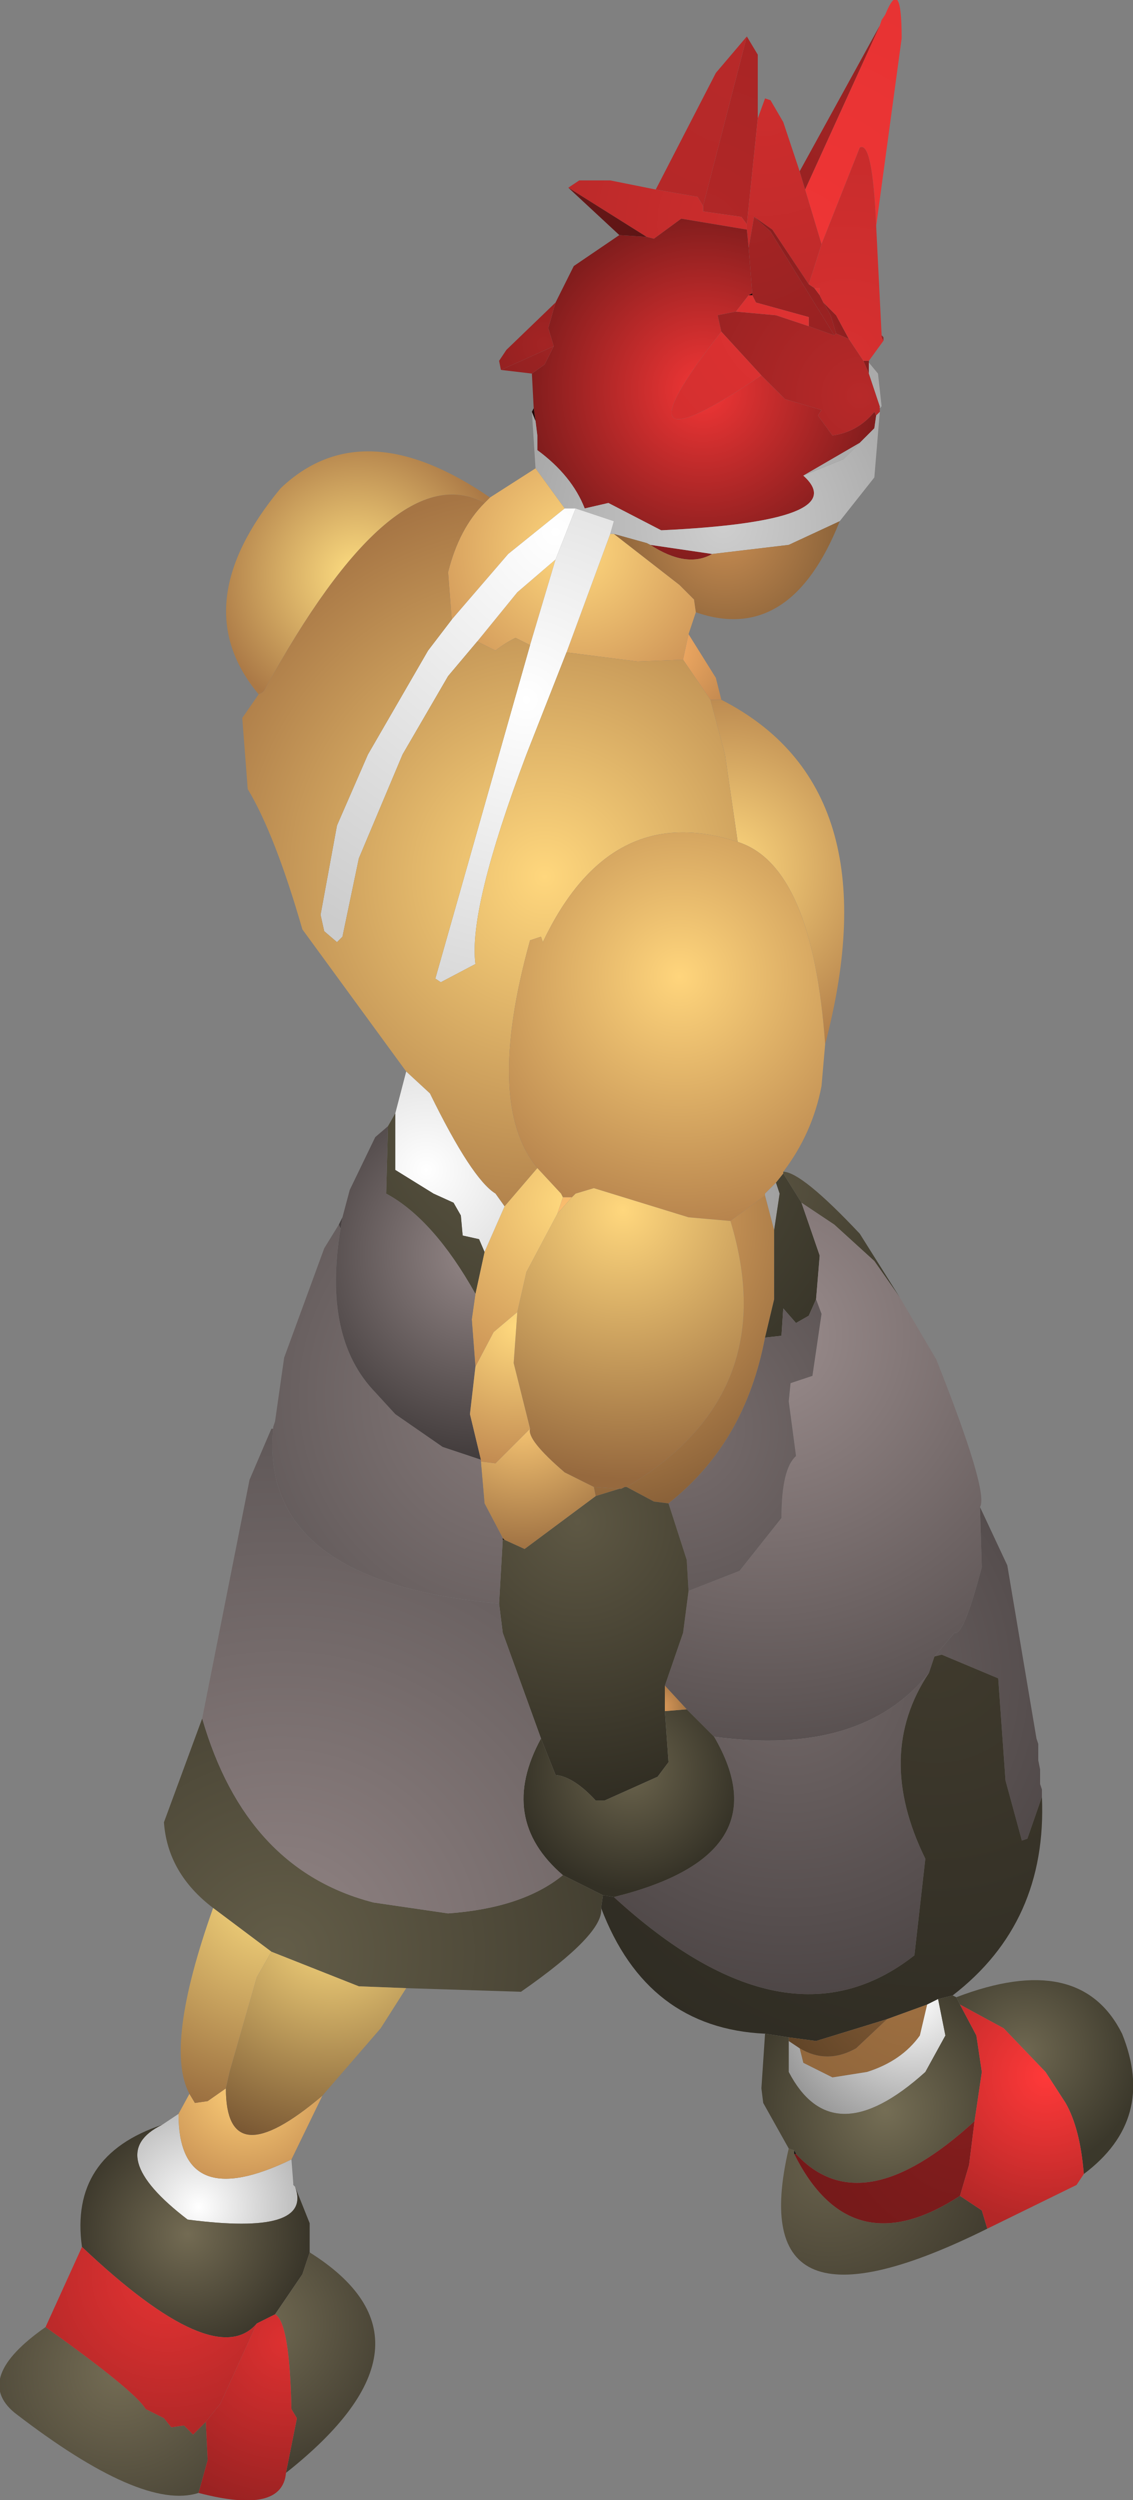 <?xml version="1.0" encoding="UTF-8" standalone="no"?>
<svg xmlns:ffdec="https://www.free-decompiler.com/flash" xmlns:xlink="http://www.w3.org/1999/xlink" ffdec:objectType="shape" height="68.6px" width="31.1px" xmlns="http://www.w3.org/2000/svg">
  <rect width="100%" height="100%" fill="#808080" stroke="none"/>
  <g transform="matrix(1.0, 0.0, 0.0, 1.0, 14.35, 60.05)">
    <path d="M9.8 -59.35 L9.85 -59.5 9.95 -59.65 Q10.4 -60.75 10.4 -59.0 L9.7 -53.85 Q9.6 -56.2 9.25 -56.0 L8.2 -53.35 7.75 -54.85 9.8 -59.35" fill="url(#gradient0)" fill-rule="evenodd" stroke="none"/>
    <path d="M6.15 -59.05 L6.45 -58.55 6.45 -56.8 6.15 -53.9 6.0 -54.1 4.95 -54.25 4.95 -54.4 6.15 -59.05" fill="url(#gradient1)" fill-rule="evenodd" stroke="none"/>
    <path d="M7.75 -54.85 L8.2 -53.35 7.85 -52.25 6.85 -53.75 6.35 -54.1 6.2 -53.25 6.15 -53.75 6.15 -53.9 6.45 -56.8 6.65 -57.35 6.8 -57.3 7.15 -56.7 7.6 -55.35 7.75 -54.85" fill="url(#gradient2)" fill-rule="evenodd" stroke="none"/>
    <path d="M9.8 -59.35 L7.75 -54.85 7.6 -55.35 9.8 -59.35" fill="url(#gradient3)" fill-rule="evenodd" stroke="none"/>
    <path d="M1.25 -54.9 L1.55 -55.1 2.4 -55.1 3.65 -54.85 4.8 -54.65 4.95 -54.4 4.95 -54.25 6.0 -54.1 6.15 -53.9 6.15 -53.75 4.35 -54.05 3.6 -53.5 3.4 -53.55 1.25 -54.9" fill="url(#gradient4)" fill-rule="evenodd" stroke="none"/>
    <path d="M3.65 -54.85 L5.3 -58.05 6.15 -59.05 4.95 -54.4 4.8 -54.65 3.65 -54.85" fill="url(#gradient5)" fill-rule="evenodd" stroke="none"/>
    <path d="M9.5 -50.15 L9.5 -50.1 9.5 -49.8 9.35 -50.15 9.5 -50.15 M0.3 -48.85 L0.25 -49.8 0.6 -50.05 0.85 -50.55 0.7 -51.05 0.9 -51.75 1.4 -52.75 2.65 -53.6 3.4 -53.55 3.6 -53.5 4.35 -54.05 6.15 -53.75 6.2 -53.25 6.3 -52.0 6.2 -51.95 5.85 -51.5 5.35 -51.4 5.45 -50.95 Q2.25 -46.85 6.55 -49.75 L7.2 -49.1 8.2 -48.8 8.1 -48.65 8.5 -48.1 Q9.2 -48.2 9.65 -48.75 L9.7 -48.65 9.65 -48.3 9.25 -47.9 7.7 -47.0 Q9.1 -45.75 3.8 -45.5 L2.35 -46.25 1.7 -46.1 Q1.35 -47.0 0.4 -47.7 L0.4 -48.1 0.35 -48.5 0.3 -48.85 M8.6 -50.9 L8.45 -51.4 8.25 -51.75 8.6 -51.4 8.95 -50.75 8.6 -50.9 M3.5 -45.1 L5.2 -44.85 Q4.5 -44.45 3.5 -45.1" fill="url(#gradient6)" fill-rule="evenodd" stroke="none"/>
    <path d="M2.65 -53.6 L1.25 -54.9 3.4 -53.55 2.65 -53.6" fill="url(#gradient7)" fill-rule="evenodd" stroke="none"/>
    <path d="M9.8 -48.85 L9.8 -48.75 9.7 -48.65 9.65 -48.75 Q9.2 -48.2 8.5 -48.1 L8.1 -48.65 8.2 -48.8 7.2 -49.1 6.55 -49.75 5.45 -50.95 5.35 -51.4 5.85 -51.5 6.95 -51.4 7.85 -51.1 8.55 -50.85 8.6 -50.9 8.95 -50.75 9.35 -50.15 9.5 -49.8 9.8 -48.9 9.8 -48.85" fill="url(#gradient8)" fill-rule="evenodd" stroke="none"/>
    <path d="M8.55 -50.85 L6.8 -53.7 6.35 -54.1 6.85 -53.75 7.85 -52.25 8.0 -52.15 8.15 -51.95 8.25 -51.75 8.45 -51.4 8.6 -50.9 8.55 -50.85" fill="url(#gradient9)" fill-rule="evenodd" stroke="none"/>
    <path d="M6.35 -54.1 L6.8 -53.7 8.55 -50.85 7.85 -51.1 7.85 -51.35 6.4 -51.75 6.3 -51.95 6.3 -52.0 6.2 -53.25 6.35 -54.1" fill="url(#gradient10)" fill-rule="evenodd" stroke="none"/>
    <path d="M5.45 -50.95 L6.55 -49.75 Q2.25 -46.85 5.45 -50.95 M8.15 -51.95 L8.0 -52.15 8.15 -52.15 8.15 -51.95 M6.3 -51.95 L6.4 -51.75 7.85 -51.35 7.85 -51.1 6.95 -51.4 5.85 -51.5 6.2 -51.95 6.3 -51.95" fill="url(#gradient11)" fill-rule="evenodd" stroke="none"/>
    <path d="M6.3 -52.0 L6.3 -51.95 6.2 -51.95 6.3 -52.0" fill="url(#gradient12)" fill-rule="evenodd" stroke="none"/>
    <path d="M8.2 -53.35 L9.25 -56.0 Q9.6 -56.2 9.7 -53.85 L9.85 -50.85 9.85 -50.8 9.9 -50.7 9.5 -50.15 9.35 -50.15 8.95 -50.75 8.6 -51.4 8.25 -51.75 8.15 -51.95 8.15 -52.15 8.0 -52.15 7.85 -52.25 8.2 -53.35" fill="url(#gradient13)" fill-rule="evenodd" stroke="none"/>
    <path d="M9.9 -50.8 L9.9 -50.7 9.85 -50.8 9.9 -50.8" fill="url(#gradient14)" fill-rule="evenodd" stroke="none"/>
    <path d="M9.85 -50.85 L9.9 -50.8 9.85 -50.8 9.85 -50.85" fill="url(#gradient15)" fill-rule="evenodd" stroke="none"/>
    <path d="M9.85 -48.9 L9.8 -48.85 9.8 -48.9 9.85 -48.9 M9.8 -48.75 L9.65 -46.95 8.7 -45.75 7.3 -45.1 5.2 -44.85 3.5 -45.1 3.4 -45.15 2.5 -45.4 2.4 -45.4 2.5 -45.75 1.45 -46.1 1.15 -46.1 0.35 -47.2 0.25 -48.75 0.35 -48.5 0.4 -48.1 0.4 -47.7 Q1.35 -47.0 1.7 -46.1 L2.35 -46.25 3.8 -45.5 Q9.1 -45.75 7.7 -47.0 L8.8 -47.45 9.25 -47.9 9.65 -48.3 9.7 -48.65 9.8 -48.75" fill="url(#gradient16)" fill-rule="evenodd" stroke="none"/>
    <path d="M9.5 -50.1 L9.75 -49.8 9.85 -48.9 9.8 -48.9 9.5 -49.8 9.5 -50.1 M7.7 -47.0 L9.25 -47.9 8.8 -47.45 7.7 -47.0" fill="url(#gradient17)" fill-rule="evenodd" stroke="none"/>
    <path d="M8.7 -45.75 Q7.35 -42.35 4.75 -43.25 L4.7 -43.6 4.3 -44.0 2.5 -45.4 3.4 -45.15 3.5 -45.1 Q4.5 -44.45 5.2 -44.85 L7.3 -45.1 8.7 -45.75" fill="url(#gradient18)" fill-rule="evenodd" stroke="none"/>
    <path d="M4.75 -43.25 L4.55 -42.65 4.4 -41.95 3.15 -41.9 1.2 -42.15 2.4 -45.4 2.5 -45.4 4.3 -44.0 4.7 -43.6 4.75 -43.25 M-0.9 -46.4 L0.35 -47.2 1.15 -46.1 -0.4 -44.85 -1.95 -43.05 -2.05 -44.35 Q-1.75 -45.55 -1.05 -46.25 L-0.9 -46.4 M-1.25 -42.45 L-0.15 -43.8 0.9 -44.7 0.2 -42.35 -0.2 -42.55 Q-0.5 -42.4 -0.75 -42.2 L-1.25 -42.45" fill="url(#gradient19)" fill-rule="evenodd" stroke="none"/>
    <path d="M0.9 -44.7 L1.45 -46.1 2.5 -45.75 2.4 -45.4 1.2 -42.15 0.1 -39.35 Q-1.5 -35.1 -1.3 -33.6 L-2.25 -33.1 -2.4 -33.2 0.2 -42.35 0.9 -44.7" fill="url(#gradient20)" fill-rule="evenodd" stroke="none"/>
    <path d="M1.15 -46.1 L1.45 -46.1 0.9 -44.7 -0.15 -43.8 -1.25 -42.45 -2.05 -41.5 -3.3 -39.35 -4.5 -36.5 -4.95 -34.35 -5.1 -34.2 -5.45 -34.5 -5.55 -34.95 -5.1 -37.4 -4.25 -39.35 -2.6 -42.2 -1.95 -43.05 -0.4 -44.85 1.15 -46.1" fill="url(#gradient21)" fill-rule="evenodd" stroke="none"/>
    <path d="M4.55 -42.65 L5.3 -41.45 5.45 -40.85 5.15 -40.85 4.4 -41.95 4.55 -42.65" fill="url(#gradient22)" fill-rule="evenodd" stroke="none"/>
    <path d="M5.45 -40.85 Q10.15 -38.45 8.3 -31.4 7.95 -36.3 5.9 -36.95 L5.55 -39.35 5.15 -40.85 5.45 -40.85" fill="url(#gradient23)" fill-rule="evenodd" stroke="none"/>
    <path d="M-3.2 -30.65 L-6.05 -34.55 Q-6.8 -37.15 -7.55 -38.4 L-7.7 -40.35 -7.25 -41.0 -7.15 -41.05 -7.1 -41.1 Q-3.55 -47.6 -1.05 -46.25 -1.75 -45.55 -2.05 -44.35 L-1.95 -43.05 -2.6 -42.2 -4.25 -39.35 -5.1 -37.4 -5.55 -34.95 -5.45 -34.5 -5.1 -34.2 -4.95 -34.35 -4.5 -36.5 -3.3 -39.35 -2.05 -41.5 -1.25 -42.45 -0.75 -42.2 Q-0.5 -42.4 -0.2 -42.55 L0.2 -42.35 -2.4 -33.2 -2.25 -33.1 -1.3 -33.6 Q-1.5 -35.1 0.1 -39.35 L1.2 -42.15 3.15 -41.9 4.4 -41.95 5.15 -40.85 5.55 -39.35 5.9 -36.95 Q2.4 -38.1 0.55 -34.2 L0.5 -34.35 0.2 -34.25 Q-1.05 -29.75 0.4 -28.0 L-0.5 -26.95 -0.75 -27.3 Q-1.4 -27.7 -2.55 -30.05 L-3.2 -30.65" fill="url(#gradient24)" fill-rule="evenodd" stroke="none"/>
    <path d="M8.3 -31.4 L8.2 -30.25 Q7.95 -28.95 7.15 -27.9 L7.15 -27.85 6.95 -27.6 6.65 -27.3 6.65 -27.25 5.7 -26.55 4.55 -26.65 1.95 -27.45 1.45 -27.3 1.35 -27.2 1.1 -27.2 1.05 -27.3 0.4 -28.0 Q-1.05 -29.75 0.2 -34.25 L0.5 -34.35 0.55 -34.2 Q2.4 -38.1 5.9 -36.95 7.95 -36.3 8.3 -31.4" fill="url(#gradient25)" fill-rule="evenodd" stroke="none"/>
    <path d="M0.95 -26.75 L1.1 -27.2 1.35 -27.2 0.95 -26.75 M5.7 -26.55 L6.65 -27.25 6.9 -26.3 6.9 -24.4 6.65 -23.35 Q6.1 -20.45 4.0 -18.8 L3.6 -18.85 2.85 -19.25 Q7.15 -21.8 5.7 -26.55 M1.95 -19.25 L2.65 -19.2 2.0 -19.0 1.95 -19.25" fill="url(#gradient26)" fill-rule="evenodd" stroke="none"/>
    <path d="M-0.15 -24.05 L0.1 -25.15 0.95 -26.75 1.35 -27.2 1.45 -27.3 1.95 -27.45 4.55 -26.65 5.7 -26.55 Q7.15 -21.8 2.85 -19.25 L2.8 -19.25 2.7 -19.2 2.65 -19.2 1.95 -19.25 1.15 -19.65 Q0.1 -20.55 0.2 -20.85 L-0.25 -22.65 -0.15 -24.05" fill="url(#gradient27)" fill-rule="evenodd" stroke="none"/>
    <path d="M0.4 -28.0 L1.05 -27.3 1.1 -27.2 0.95 -26.75 0.1 -25.15 -0.15 -24.05 -0.8 -23.5 -1.3 -22.55 -1.4 -23.85 -1.3 -24.55 -1.05 -25.7 -0.5 -26.95 0.4 -28.0" fill="url(#gradient28)" fill-rule="evenodd" stroke="none"/>
    <path d="M-3.5 -29.5 L-3.2 -30.65 -2.55 -30.05 Q-1.4 -27.7 -0.75 -27.3 L-0.5 -26.95 -1.05 -25.7 -1.2 -26.05 -1.65 -26.15 -1.7 -26.7 -1.9 -27.05 -2.45 -27.3 -3.5 -27.95 -3.5 -29.5 M6.65 -27.25 L6.65 -27.3 6.95 -27.6 7.05 -27.3 6.9 -26.3 6.65 -27.25" fill="url(#gradient29)" fill-rule="evenodd" stroke="none"/>
    <path d="M7.15 -27.9 Q7.65 -27.9 9.25 -26.2 L10.35 -24.45 9.65 -25.45 8.55 -26.45 7.65 -27.05 7.15 -27.85 7.15 -27.9" fill="url(#gradient30)" fill-rule="evenodd" stroke="none"/>
    <path d="M-3.7 -29.15 L-3.5 -29.5 -3.5 -27.95 -2.45 -27.3 -1.9 -27.05 -1.7 -26.7 -1.65 -26.15 -1.2 -26.05 -1.05 -25.7 -1.3 -24.55 Q-2.45 -26.6 -3.75 -27.3 L-3.7 -29.15 M6.95 -27.6 L7.15 -27.85 7.65 -27.05 8.15 -25.6 8.05 -24.4 7.85 -23.95 7.5 -23.75 7.15 -24.15 7.1 -23.4 6.65 -23.35 6.9 -24.4 6.9 -26.3 7.05 -27.3 6.95 -27.6" fill="url(#gradient31)" fill-rule="evenodd" stroke="none"/>
    <path d="M10.35 -24.45 L11.35 -22.75 Q12.8 -19.1 12.55 -18.7 L12.6 -17.05 Q12.1 -15.15 11.85 -15.25 L11.3 -14.6 11.15 -14.15 Q9.3 -11.85 5.25 -12.4 L4.5 -13.15 3.9 -13.8 4.4 -15.25 4.55 -16.4 5.95 -16.95 7.1 -18.4 Q7.1 -19.75 7.5 -20.1 L7.3 -21.6 7.35 -22.1 7.95 -22.3 8.2 -24.0 8.05 -24.4 8.15 -25.6 7.65 -27.05 8.55 -26.45 9.65 -25.45 10.35 -24.45" fill="url(#gradient32)" fill-rule="evenodd" stroke="none"/>
    <path d="M6.65 -23.35 L7.1 -23.4 7.15 -24.15 7.5 -23.75 7.85 -23.95 8.05 -24.4 8.2 -24.0 7.95 -22.3 7.35 -22.1 7.3 -21.6 7.5 -20.1 Q7.1 -19.75 7.1 -18.4 L5.95 -16.95 4.55 -16.4 4.5 -17.25 4.0 -18.8 Q6.1 -20.45 6.65 -23.35" fill="url(#gradient33)" fill-rule="evenodd" stroke="none"/>
    <path d="M12.55 -18.7 L13.3 -17.1 14.1 -12.35 14.15 -12.2 14.15 -11.75 14.2 -11.5 14.2 -11.1 14.25 -10.95 14.25 -10.75 13.85 -9.6 13.7 -9.55 13.25 -11.2 13.05 -14.0 11.5 -14.65 11.3 -14.6 11.85 -15.25 Q12.1 -15.15 12.6 -17.05 L12.55 -18.7 M11.15 -14.15 Q9.65 -11.9 11.05 -9.05 L10.75 -6.4 Q7.25 -3.65 2.5 -8.0 7.15 -9.15 5.25 -12.4 9.3 -11.85 11.15 -14.15" fill="url(#gradient34)" fill-rule="evenodd" stroke="none"/>
    <path d="M14.25 -10.75 Q14.4 -7.3 11.8 -5.3 L11.4 -5.2 11.1 -5.05 10.0 -4.65 8.05 -4.05 7.3 -4.15 6.65 -4.25 Q3.4 -4.4 2.15 -7.7 L2.2 -8.05 2.5 -8.0 Q7.25 -3.65 10.75 -6.4 L11.05 -9.05 Q9.65 -11.9 11.15 -14.15 L11.3 -14.6 11.5 -14.65 13.05 -14.0 13.25 -11.2 13.7 -9.55 13.85 -9.6 14.25 -10.75" fill="url(#gradient35)" fill-rule="evenodd" stroke="none"/>
    <path d="M4.0 -18.8 L4.5 -17.25 4.55 -16.4 4.4 -15.25 3.9 -13.8 3.9 -13.1 4.0 -11.7 3.7 -11.3 2.25 -10.65 2.0 -10.65 Q1.4 -11.3 0.9 -11.35 L0.5 -12.35 -0.55 -15.25 -0.65 -16.05 -0.55 -17.8 -0.5 -17.8 0.05 -17.55 2.0 -19.0 2.65 -19.2 2.7 -19.2 2.8 -19.25 2.85 -19.25 3.6 -18.85 4.0 -18.8" fill="url(#gradient36)" fill-rule="evenodd" stroke="none"/>
    <path d="M0.2 -20.85 Q0.1 -20.55 1.15 -19.65 L1.95 -19.25 2.0 -19.0 0.05 -17.55 -0.5 -17.8 -0.55 -17.85 -1.05 -18.8 -1.15 -19.95 -0.75 -19.9 0.2 -20.85" fill="url(#gradient37)" fill-rule="evenodd" stroke="none"/>
    <path d="M2.5 -8.0 L2.2 -8.05 1.1 -8.6 Q-0.7 -10.15 0.5 -12.35 L0.9 -11.35 Q1.4 -11.3 2.0 -10.65 L2.25 -10.65 3.7 -11.3 4.0 -11.7 3.9 -13.1 4.5 -13.15 5.25 -12.4 Q7.15 -9.15 2.5 -8.0" fill="url(#gradient38)" fill-rule="evenodd" stroke="none"/>
    <path d="M3.9 -13.8 L4.5 -13.15 3.9 -13.1 3.9 -13.8" fill="url(#gradient39)" fill-rule="evenodd" stroke="none"/>
    <path d="M2.15 -7.7 Q2.25 -7.0 -0.05 -5.4 L-3.2 -5.5 -4.5 -5.55 -6.9 -6.5 -8.5 -7.7 Q-9.75 -8.65 -9.85 -10.05 L-8.8 -12.9 Q-7.6 -8.75 -4.1 -7.85 L-2.05 -7.55 Q0.0 -7.7 1.1 -8.6 L2.2 -8.05 2.15 -7.7" fill="url(#gradient40)" fill-rule="evenodd" stroke="none"/>
    <path d="M7.6 -3.85 Q8.35 -3.4 9.15 -3.85 L10.0 -4.65 11.1 -5.05 10.9 -4.2 Q10.4 -3.5 9.45 -3.2 L8.5 -3.05 7.7 -3.45 7.6 -3.85" fill="url(#gradient41)" fill-rule="evenodd" stroke="none"/>
    <path d="M7.6 -3.85 L7.7 -3.45 8.5 -3.05 9.45 -3.2 Q10.4 -3.5 10.9 -4.2 L11.1 -5.05 11.4 -5.2 11.6 -4.2 11.05 -3.2 Q8.5 -0.9 7.3 -3.2 L7.3 -4.05 7.6 -3.85" fill="url(#gradient42)" fill-rule="evenodd" stroke="none"/>
    <path d="M10.0 -4.65 L9.15 -3.85 Q8.35 -3.4 7.6 -3.85 L7.3 -4.05 7.3 -4.15 8.05 -4.05 10.0 -4.65" fill="url(#gradient43)" fill-rule="evenodd" stroke="none"/>
    <path d="M11.8 -5.3 L11.9 -5.25 12.0 -5.05 12.45 -4.2 12.6 -3.2 12.4 -1.85 Q9.3 1.0 7.5 -0.95 L7.45 -1.05 7.3 -1.1 6.6 -2.35 6.55 -2.75 6.65 -4.25 7.3 -4.15 7.3 -4.05 7.3 -3.2 Q8.5 -0.9 11.05 -3.2 L11.6 -4.2 11.4 -5.2 11.8 -5.3" fill="url(#gradient44)" fill-rule="evenodd" stroke="none"/>
    <path d="M12.75 1.1 Q6.0 4.45 7.3 -1.1 L7.45 -1.05 7.45 -0.95 Q9.0 2.15 12.0 0.2 L12.6 0.6 12.75 1.1" fill="url(#gradient45)" fill-rule="evenodd" stroke="none"/>
    <path d="M7.45 -0.95 L7.45 -1.05 7.5 -0.95 7.45 -0.95" fill="url(#gradient46)" fill-rule="evenodd" stroke="none"/>
    <path d="M7.45 -0.95 L7.5 -0.95 Q9.3 1.0 12.4 -1.85 L12.25 -0.65 12.0 0.2 Q9.0 2.15 7.45 -0.95" fill="url(#gradient47)" fill-rule="evenodd" stroke="none"/>
    <path d="M11.9 -5.25 Q15.3 -6.55 16.45 -4.25 17.4 -1.9 15.4 -0.4 15.3 -1.65 14.9 -2.35 L14.35 -3.2 13.2 -4.4 12.0 -5.05 11.9 -5.25" fill="url(#gradient48)" fill-rule="evenodd" stroke="none"/>
    <path d="M15.4 -0.4 L15.2 -0.1 12.75 1.1 12.6 0.6 12.0 0.2 12.25 -0.65 12.4 -1.85 12.6 -3.2 12.45 -4.2 12.0 -5.05 13.2 -4.4 14.35 -3.2 14.9 -2.35 Q15.3 -1.65 15.4 -0.4" fill="url(#gradient49)" fill-rule="evenodd" stroke="none"/>
    <path d="M0.25 -49.8 L-0.6 -49.9 0.85 -50.55 0.6 -50.05 0.25 -49.8" fill="url(#gradient50)" fill-rule="evenodd" stroke="none"/>
    <path d="M-0.6 -49.9 L-0.65 -50.15 -0.45 -50.45 0.9 -51.75 0.7 -51.05 0.85 -50.55 -0.6 -49.9" fill="url(#gradient51)" fill-rule="evenodd" stroke="none"/>
    <path d="M0.25 -48.75 L0.3 -48.85 0.35 -48.5 0.25 -48.75" fill="url(#gradient52)" fill-rule="evenodd" stroke="none"/>
    <path d="M-7.25 -41.0 Q-9.3 -43.45 -6.65 -46.65 -4.4 -48.8 -0.9 -46.4 L-1.05 -46.25 Q-3.55 -47.6 -7.1 -41.1 L-7.15 -41.05 -7.25 -41.0" fill="url(#gradient53)" fill-rule="evenodd" stroke="none"/>
    <path d="M-6.85 -20.85 L-6.85 -20.9 -6.8 -21.05 -6.55 -22.8 -5.45 -25.8 -5.05 -26.45 -5.0 -26.35 Q-5.5 -23.35 -4.05 -21.85 L-3.5 -21.25 -2.2 -20.35 -1.15 -20.0 -1.15 -19.95 -1.05 -18.8 -0.55 -17.85 -0.55 -17.8 -0.65 -16.05 Q-7.25 -16.65 -6.85 -20.85" fill="url(#gradient54)" fill-rule="evenodd" stroke="none"/>
    <path d="M-4.95 -26.65 L-4.75 -27.4 -4.05 -28.85 -3.7 -29.15 -3.75 -27.3 Q-2.45 -26.6 -1.3 -24.55 L-1.4 -23.85 -1.3 -22.55 -1.45 -21.25 -1.15 -20.0 -2.2 -20.35 -3.5 -21.25 -4.05 -21.85 Q-5.5 -23.35 -5.0 -26.35 L-4.95 -26.65" fill="url(#gradient55)" fill-rule="evenodd" stroke="none"/>
    <path d="M-5.05 -26.45 L-4.95 -26.65 -5.0 -26.35 -5.05 -26.45" fill="url(#gradient56)" fill-rule="evenodd" stroke="none"/>
    <path d="M-1.3 -22.55 L-0.8 -23.5 -0.15 -24.05 -0.25 -22.65 0.2 -20.85 -0.75 -19.9 -1.15 -19.95 -1.15 -20.0 -1.45 -21.25 -1.3 -22.55" fill="url(#gradient57)" fill-rule="evenodd" stroke="none"/>
    <path d="M-0.55 -17.85 L-0.5 -17.8 -0.55 -17.8 -0.55 -17.85" fill="url(#gradient58)" fill-rule="evenodd" stroke="none"/>
    <path d="M-6.9 -20.85 L-6.85 -20.85 -6.9 -20.85" fill="url(#gradient59)" fill-rule="evenodd" stroke="none"/>
    <path d="M-8.8 -12.9 L-7.5 -19.45 -6.9 -20.85 -6.85 -20.85 Q-7.25 -16.65 -0.65 -16.05 L-0.55 -15.25 0.5 -12.35 Q-0.7 -10.15 1.1 -8.6 0.0 -7.7 -2.05 -7.55 L-4.1 -7.85 Q-7.6 -8.75 -8.8 -12.9" fill="url(#gradient60)" fill-rule="evenodd" stroke="none"/>
    <path d="M-6.35 -0.8 L-6.3 -0.15 -6.3 -0.1 -6.25 -0.05 Q-5.75 1.3 -9.2 0.85 -11.55 -0.95 -9.9 -1.75 L-9.45 -2.05 Q-9.45 0.7 -6.35 -0.8" fill="url(#gradient61)" fill-rule="evenodd" stroke="none"/>
    <path d="M-5.5 -2.55 L-6.35 -0.8 Q-9.45 0.7 -9.45 -2.05 L-9.15 -2.6 -9.0 -2.35 -8.65 -2.4 -8.15 -2.75 Q-8.15 -0.3 -5.5 -2.55" fill="url(#gradient62)" fill-rule="evenodd" stroke="none"/>
    <path d="M-6.25 -0.05 L-5.85 0.95 -5.85 1.75 -6.05 2.35 -6.8 3.45 -7.3 3.7 Q-8.45 5.05 -12.1 1.6 -12.45 -0.9 -9.9 -1.75 -11.55 -0.95 -9.2 0.85 -5.75 1.3 -6.25 -0.05" fill="url(#gradient63)" fill-rule="evenodd" stroke="none"/>
    <path d="M-3.2 -5.5 L-3.9 -4.4 -5.5 -2.55 Q-8.15 -0.3 -8.15 -2.75 L-8.05 -3.2 -7.3 -5.8 -6.9 -6.5 -4.5 -5.55 -3.2 -5.5" fill="url(#gradient64)" fill-rule="evenodd" stroke="none"/>
    <path d="M-9.15 -2.6 Q-9.85 -3.9 -8.5 -7.7 L-6.9 -6.5 -7.3 -5.8 -8.05 -3.2 -8.15 -2.75 -8.65 -2.4 -9.0 -2.35 -9.15 -2.6" fill="url(#gradient65)" fill-rule="evenodd" stroke="none"/>
    <path d="M-8.9 8.35 Q-10.45 8.85 -13.95 6.15 -15.1 5.2 -13.1 3.8 -10.65 5.55 -10.35 6.05 L-9.85 6.3 -9.65 6.55 -9.3 6.5 -9.05 6.75 -8.7 6.4 -8.65 7.45 -8.9 8.35" fill="url(#gradient66)" fill-rule="evenodd" stroke="none"/>
    <path d="M-13.1 3.8 L-12.1 1.6 Q-8.45 5.05 -7.3 3.7 L-8.3 5.9 -8.7 6.4 -9.05 6.75 -9.3 6.5 -9.65 6.55 -9.85 6.3 -10.35 6.05 Q-10.65 5.55 -13.1 3.8" fill="url(#gradient67)" fill-rule="evenodd" stroke="none"/>
    <path d="M-5.85 1.75 Q-1.95 4.2 -6.5 7.8 L-6.2 6.3 -6.35 6.05 Q-6.4 3.65 -6.8 3.45 L-6.05 2.35 -5.85 1.75" fill="url(#gradient68)" fill-rule="evenodd" stroke="none"/>
    <path d="M-6.5 7.8 Q-6.6 8.95 -8.9 8.35 L-8.65 7.45 -8.7 6.4 -8.3 5.9 -7.3 3.7 -6.8 3.45 Q-6.4 3.65 -6.35 6.05 L-6.2 6.3 -6.5 7.8" fill="url(#gradient69)" fill-rule="evenodd" stroke="none"/>
  </g>
  <defs>
    <radialGradient cx="0" cy="0" gradientTransform="matrix(0.009, 0.0, 0.0, 0.009, 7.25, -53.1)" gradientUnits="userSpaceOnUse" id="gradient0" r="819.2" spreadMethod="pad">
      <stop offset="0.0" stop-color="#ef3535"/>
      <stop offset="1.0" stop-color="#e73333"/>
    </radialGradient>
    <radialGradient cx="0" cy="0" gradientTransform="matrix(0.007, 0.0, 0.0, 0.007, 4.65, -53.4)" gradientUnits="userSpaceOnUse" id="gradient1" r="819.2" spreadMethod="pad">
      <stop offset="0.0" stop-color="#b22727"/>
      <stop offset="1.0" stop-color="#a92525"/>
    </radialGradient>
    <radialGradient cx="0" cy="0" gradientTransform="matrix(0.008, 0.0, 0.0, 0.008, 6.6, -57.4)" gradientUnits="userSpaceOnUse" id="gradient2" r="819.2" spreadMethod="pad">
      <stop offset="0.0" stop-color="#cd2d2d"/>
      <stop offset="1.0" stop-color="#bc2a2a"/>
    </radialGradient>
    <radialGradient cx="0" cy="0" gradientTransform="matrix(0.005, 0.0, 0.0, 0.005, 8.35, -56.4)" gradientUnits="userSpaceOnUse" id="gradient3" r="819.2" spreadMethod="pad">
      <stop offset="0.0" stop-color="#9e2323"/>
      <stop offset="1.0" stop-color="#912020"/>
    </radialGradient>
    <radialGradient cx="0" cy="0" gradientTransform="matrix(0.006, 0.0, 0.0, 0.006, 6.15, -53.9)" gradientUnits="userSpaceOnUse" id="gradient4" r="819.2" spreadMethod="pad">
      <stop offset="0.0" stop-color="#cd2d2d"/>
      <stop offset="1.0" stop-color="#bc2a2a"/>
    </radialGradient>
    <radialGradient cx="0" cy="0" gradientTransform="matrix(0.006, 0.0, 0.0, 0.006, 6.0, -58.5)" gradientUnits="userSpaceOnUse" id="gradient5" r="819.2" spreadMethod="pad">
      <stop offset="0.0" stop-color="#b72929"/>
      <stop offset="1.0" stop-color="#b52828"/>
    </radialGradient>
    <radialGradient cx="0" cy="0" gradientTransform="matrix(0.006, 0.0, 0.0, 0.006, 4.95, -49.35)" gradientUnits="userSpaceOnUse" id="gradient6" r="819.2" spreadMethod="pad">
      <stop offset="0.0" stop-color="#f23636"/>
      <stop offset="1.0" stop-color="#7e1c1c"/>
    </radialGradient>
    <radialGradient cx="0" cy="0" gradientTransform="matrix(0.004, 0.0, 0.0, 0.004, 1.2, -55.1)" gradientUnits="userSpaceOnUse" id="gradient7" r="819.2" spreadMethod="pad">
      <stop offset="0.0" stop-color="#6a1717"/>
      <stop offset="1.0" stop-color="#5a1414"/>
    </radialGradient>
    <radialGradient cx="0" cy="0" gradientTransform="matrix(0.006, 0.0, 0.0, 0.006, 9.25, -49.2)" gradientUnits="userSpaceOnUse" id="gradient8" r="819.2" spreadMethod="pad">
      <stop offset="0.0" stop-color="#b72929"/>
      <stop offset="1.0" stop-color="#992222"/>
    </radialGradient>
    <radialGradient cx="0" cy="0" gradientTransform="matrix(0.005, 0.0, 0.0, 0.005, 8.7, -50.5)" gradientUnits="userSpaceOnUse" id="gradient9" r="819.2" spreadMethod="pad">
      <stop offset="0.0" stop-color="#9f2323"/>
      <stop offset="1.0" stop-color="#891e1e"/>
    </radialGradient>
    <radialGradient cx="0" cy="0" gradientTransform="matrix(0.006, 0.0, 0.0, 0.006, 6.25, -54.2)" gradientUnits="userSpaceOnUse" id="gradient10" r="819.2" spreadMethod="pad">
      <stop offset="0.0" stop-color="#a42424"/>
      <stop offset="1.0" stop-color="#962121"/>
    </radialGradient>
    <radialGradient cx="0" cy="0" gradientTransform="matrix(0.006, 0.0, 0.0, 0.006, 7.75, -51.6)" gradientUnits="userSpaceOnUse" id="gradient11" r="819.2" spreadMethod="pad">
      <stop offset="0.0" stop-color="#df3232"/>
      <stop offset="1.0" stop-color="#d42f2f"/>
    </radialGradient>
    <radialGradient cx="0" cy="0" gradientTransform="matrix(0.001, 0.0, 0.0, 0.001, 6.15, -52.8)" gradientUnits="userSpaceOnUse" id="gradient12" r="819.2" spreadMethod="pad">
      <stop offset="0.0" stop-color="#1f0707"/>
      <stop offset="1.0" stop-color="#1f0707"/>
    </radialGradient>
    <radialGradient cx="0" cy="0" gradientTransform="matrix(0.007, 0.0, 0.0, 0.007, 8.85, -50.25)" gradientUnits="userSpaceOnUse" id="gradient13" r="819.2" spreadMethod="pad">
      <stop offset="0.0" stop-color="#d73030"/>
      <stop offset="1.0" stop-color="#c82c2c"/>
    </radialGradient>
    <radialGradient cx="0" cy="0" gradientTransform="matrix(0.002, 0.0, 0.0, 0.002, 9.8, -50.8)" gradientUnits="userSpaceOnUse" id="gradient14" r="819.2" spreadMethod="pad">
      <stop offset="0.0" stop-color="#952121"/>
      <stop offset="1.0" stop-color="#902020"/>
    </radialGradient>
    <radialGradient cx="0" cy="0" gradientTransform="matrix(6.0E-4, 0.0, 0.0, 6.0E-4, 9.85, -50.8)" gradientUnits="userSpaceOnUse" id="gradient15" r="819.2" spreadMethod="pad">
      <stop offset="0.0" stop-color="#922121"/>
      <stop offset="1.0" stop-color="#871e1e"/>
    </radialGradient>
    <radialGradient cx="0" cy="0" gradientTransform="matrix(0.008, 0.0, 0.0, 0.008, 5.5, -45.65)" gradientUnits="userSpaceOnUse" id="gradient16" r="819.2" spreadMethod="pad">
      <stop offset="0.0" stop-color="#cecece"/>
      <stop offset="1.0" stop-color="#a1a1a1"/>
    </radialGradient>
    <radialGradient cx="0" cy="0" gradientTransform="matrix(0.005, 0.0, 0.0, 0.005, 7.2, -46.95)" gradientUnits="userSpaceOnUse" id="gradient17" r="819.2" spreadMethod="pad">
      <stop offset="0.0" stop-color="#aeaeae"/>
      <stop offset="1.0" stop-color="#aaaaaa"/>
    </radialGradient>
    <radialGradient cx="0" cy="0" gradientTransform="matrix(0.004, 0.0, 0.0, 0.004, 5.55, -45.5)" gradientUnits="userSpaceOnUse" id="gradient18" r="819.2" spreadMethod="pad">
      <stop offset="0.0" stop-color="#c88d52"/>
      <stop offset="1.0" stop-color="#8a6239"/>
    </radialGradient>
    <radialGradient cx="0" cy="0" gradientTransform="matrix(0.006, 0.0, 0.0, 0.006, 1.4, -45.0)" gradientUnits="userSpaceOnUse" id="gradient19" r="819.2" spreadMethod="pad">
      <stop offset="0.0" stop-color="#ffd87e"/>
      <stop offset="1.0" stop-color="#c98d53"/>
    </radialGradient>
    <radialGradient cx="0" cy="0" gradientTransform="matrix(0.01, 0.0, 0.0, 0.01, 0.1, -40.85)" gradientUnits="userSpaceOnUse" id="gradient20" r="819.2" spreadMethod="pad">
      <stop offset="0.0" stop-color="#ffffff"/>
      <stop offset="1.0" stop-color="#d8d8d8"/>
    </radialGradient>
    <radialGradient cx="0" cy="0" gradientTransform="matrix(0.015, 0.0, 0.0, 0.015, 0.9, -45.45)" gradientUnits="userSpaceOnUse" id="gradient21" r="819.2" spreadMethod="pad">
      <stop offset="0.0" stop-color="#ffffff"/>
      <stop offset="1.0" stop-color="#cccccc"/>
    </radialGradient>
    <radialGradient cx="0" cy="0" gradientTransform="matrix(0.003, 0.0, 0.0, 0.003, 3.65, -42.35)" gradientUnits="userSpaceOnUse" id="gradient22" r="819.2" spreadMethod="pad">
      <stop offset="0.0" stop-color="#feb368"/>
      <stop offset="1.0" stop-color="#c1884f"/>
    </radialGradient>
    <radialGradient cx="0" cy="0" gradientTransform="matrix(0.007, 0.0, 0.0, 0.007, 5.5, -36.2)" gradientUnits="userSpaceOnUse" id="gradient23" r="819.2" spreadMethod="pad">
      <stop offset="0.0" stop-color="#ffd97f"/>
      <stop offset="1.0" stop-color="#ae7a47"/>
    </radialGradient>
    <radialGradient cx="0" cy="0" gradientTransform="matrix(0.013, 0.0, 0.0, 0.013, 0.6, -36.0)" gradientUnits="userSpaceOnUse" id="gradient24" r="819.2" spreadMethod="pad">
      <stop offset="0.0" stop-color="#ffd77d"/>
      <stop offset="1.0" stop-color="#a67544"/>
    </radialGradient>
    <radialGradient cx="0" cy="0" gradientTransform="matrix(0.009, 0.0, 0.0, 0.009, 4.3, -33.25)" gradientUnits="userSpaceOnUse" id="gradient25" r="819.2" spreadMethod="pad">
      <stop offset="0.0" stop-color="#ffd57c"/>
      <stop offset="1.0" stop-color="#b17d49"/>
    </radialGradient>
    <radialGradient cx="0" cy="0" gradientTransform="matrix(0.01, 0.0, 0.0, 0.01, 1.3, -26.65)" gradientUnits="userSpaceOnUse" id="gradient26" r="819.2" spreadMethod="pad">
      <stop offset="0.0" stop-color="#ffc170"/>
      <stop offset="1.0" stop-color="#8b6239"/>
    </radialGradient>
    <radialGradient cx="0" cy="0" gradientTransform="matrix(0.009, 0.0, 0.0, 0.009, 2.75, -26.85)" gradientUnits="userSpaceOnUse" id="gradient27" r="819.2" spreadMethod="pad">
      <stop offset="0.0" stop-color="#ffd77d"/>
      <stop offset="1.0" stop-color="#96693e"/>
    </radialGradient>
    <radialGradient cx="0" cy="0" gradientTransform="matrix(0.007, 0.0, 0.0, 0.007, 1.25, -27.05)" gradientUnits="userSpaceOnUse" id="gradient28" r="819.2" spreadMethod="pad">
      <stop offset="0.0" stop-color="#ffd97e"/>
      <stop offset="1.0" stop-color="#c48a50"/>
    </radialGradient>
    <radialGradient cx="0" cy="0" gradientTransform="matrix(0.012, 0.0, 0.0, 0.012, -2.65, -27.95)" gradientUnits="userSpaceOnUse" id="gradient29" r="819.2" spreadMethod="pad">
      <stop offset="0.0" stop-color="#ffffff"/>
      <stop offset="1.0" stop-color="#9f9f9f"/>
    </radialGradient>
    <radialGradient cx="0" cy="0" gradientTransform="matrix(0.007, 0.0, 0.0, 0.007, 7.0, -27.45)" gradientUnits="userSpaceOnUse" id="gradient30" r="819.2" spreadMethod="pad">
      <stop offset="0.0" stop-color="#57513f"/>
      <stop offset="1.0" stop-color="#363327"/>
    </radialGradient>
    <radialGradient cx="0" cy="0" gradientTransform="matrix(0.012, 0.0, 0.0, 0.012, 0.65, -29.8)" gradientUnits="userSpaceOnUse" id="gradient31" r="819.2" spreadMethod="pad">
      <stop offset="0.0" stop-color="#625c47"/>
      <stop offset="1.0" stop-color="#373428"/>
    </radialGradient>
    <radialGradient cx="0" cy="0" gradientTransform="matrix(0.014, 0.0, 0.0, 0.014, 6.65, -23.4)" gradientUnits="userSpaceOnUse" id="gradient32" r="819.2" spreadMethod="pad">
      <stop offset="0.0" stop-color="#9b8d8d"/>
      <stop offset="1.0" stop-color="#574f4f"/>
    </radialGradient>
    <radialGradient cx="0" cy="0" gradientTransform="matrix(0.007, 0.0, 0.0, 0.007, 4.15, -20.85)" gradientUnits="userSpaceOnUse" id="gradient33" r="819.2" spreadMethod="pad">
      <stop offset="0.0" stop-color="#796e6e"/>
      <stop offset="1.0" stop-color="#5d5555"/>
    </radialGradient>
    <radialGradient cx="0" cy="0" gradientTransform="matrix(0.012, 0.0, 0.0, 0.012, 7.3, -14.05)" gradientUnits="userSpaceOnUse" id="gradient34" r="819.2" spreadMethod="pad">
      <stop offset="0.0" stop-color="#726868"/>
      <stop offset="1.0" stop-color="#494242"/>
    </radialGradient>
    <radialGradient cx="0" cy="0" gradientTransform="matrix(0.015, 0.0, 0.0, 0.015, 11.3, -14.75)" gradientUnits="userSpaceOnUse" id="gradient35" r="819.2" spreadMethod="pad">
      <stop offset="0.0" stop-color="#3f3a2d"/>
      <stop offset="1.0" stop-color="#2f2c23"/>
    </radialGradient>
    <radialGradient cx="0" cy="0" gradientTransform="matrix(0.01, 0.0, 0.0, 0.01, 1.5, -18.3)" gradientUnits="userSpaceOnUse" id="gradient36" r="819.2" spreadMethod="pad">
      <stop offset="0.0" stop-color="#5e5844"/>
      <stop offset="1.0" stop-color="#2d2a20"/>
    </radialGradient>
    <radialGradient cx="0" cy="0" gradientTransform="matrix(0.005, 0.0, 0.0, 0.005, 0.0, -21.35)" gradientUnits="userSpaceOnUse" id="gradient37" r="819.2" spreadMethod="pad">
      <stop offset="0.0" stop-color="#ffcd78"/>
      <stop offset="1.0" stop-color="#986b3f"/>
    </radialGradient>
    <radialGradient cx="0" cy="0" gradientTransform="matrix(0.004, 0.0, 0.0, 0.004, 2.95, -11.45)" gradientUnits="userSpaceOnUse" id="gradient38" r="819.2" spreadMethod="pad">
      <stop offset="0.0" stop-color="#6b644d"/>
      <stop offset="1.0" stop-color="#333025"/>
    </radialGradient>
    <radialGradient cx="0" cy="0" gradientTransform="matrix(9.0E-4, 0.0, 0.0, 9.0E-4, 3.75, -13.2)" gradientUnits="userSpaceOnUse" id="gradient39" r="819.2" spreadMethod="pad">
      <stop offset="0.0" stop-color="#df9d5b"/>
      <stop offset="1.0" stop-color="#a57544"/>
    </radialGradient>
    <radialGradient cx="0" cy="0" gradientTransform="matrix(0.013, 0.0, 0.0, 0.013, -6.65, -6.45)" gradientUnits="userSpaceOnUse" id="gradient40" r="819.2" spreadMethod="pad">
      <stop offset="0.0" stop-color="#635d48"/>
      <stop offset="1.0" stop-color="#3e3a2d"/>
    </radialGradient>
    <radialGradient cx="0" cy="0" gradientTransform="matrix(0.004, 0.0, 0.0, 0.004, 10.6, -5.55)" gradientUnits="userSpaceOnUse" id="gradient41" r="819.2" spreadMethod="pad">
      <stop offset="0.0" stop-color="#9f7041"/>
      <stop offset="1.0" stop-color="#92673c"/>
    </radialGradient>
    <radialGradient cx="0" cy="0" gradientTransform="matrix(0.005, 0.0, 0.0, 0.005, 10.7, -5.25)" gradientUnits="userSpaceOnUse" id="gradient42" r="819.2" spreadMethod="pad">
      <stop offset="0.0" stop-color="#ffffff"/>
      <stop offset="1.0" stop-color="#959595"/>
    </radialGradient>
    <radialGradient cx="0" cy="0" gradientTransform="matrix(0.004, 0.0, 0.0, 0.004, 10.05, -5.3)" gradientUnits="userSpaceOnUse" id="gradient43" r="819.2" spreadMethod="pad">
      <stop offset="0.0" stop-color="#7f5934"/>
      <stop offset="1.0" stop-color="#5e4226"/>
    </radialGradient>
    <radialGradient cx="0" cy="0" gradientTransform="matrix(0.005, 0.0, 0.0, 0.005, 9.95, -2.15)" gradientUnits="userSpaceOnUse" id="gradient44" r="819.2" spreadMethod="pad">
      <stop offset="0.0" stop-color="#756e55"/>
      <stop offset="1.0" stop-color="#3c382b"/>
    </radialGradient>
    <radialGradient cx="0" cy="0" gradientTransform="matrix(0.006, 0.0, 0.0, 0.006, 8.4, -0.6)" gradientUnits="userSpaceOnUse" id="gradient45" r="819.2" spreadMethod="pad">
      <stop offset="0.0" stop-color="#67604b"/>
      <stop offset="1.0" stop-color="#403b2e"/>
    </radialGradient>
    <radialGradient cx="0" cy="0" gradientTransform="matrix(0.003, 0.0, 0.0, 0.003, 6.45, -3.15)" gradientUnits="userSpaceOnUse" id="gradient46" r="819.2" spreadMethod="pad">
      <stop offset="0.0" stop-color="#0c0c09"/>
      <stop offset="1.0" stop-color="#0c0c09"/>
    </radialGradient>
    <radialGradient cx="0" cy="0" gradientTransform="matrix(0.006, 0.0, 0.0, 0.006, 12.0, -1.7)" gradientUnits="userSpaceOnUse" id="gradient47" r="819.2" spreadMethod="pad">
      <stop offset="0.0" stop-color="#821d1d"/>
      <stop offset="1.0" stop-color="#731919"/>
    </radialGradient>
    <radialGradient cx="0" cy="0" gradientTransform="matrix(0.004, 0.0, 0.0, 0.004, 13.75, -3.75)" gradientUnits="userSpaceOnUse" id="gradient48" r="819.2" spreadMethod="pad">
      <stop offset="0.0" stop-color="#6f6851"/>
      <stop offset="1.0" stop-color="#3b382b"/>
    </radialGradient>
    <radialGradient cx="0" cy="0" gradientTransform="matrix(0.005, 0.0, 0.0, 0.005, 14.35, -3.1)" gradientUnits="userSpaceOnUse" id="gradient49" r="819.2" spreadMethod="pad">
      <stop offset="0.0" stop-color="#ff3939"/>
      <stop offset="1.0" stop-color="#b32727"/>
    </radialGradient>
    <radialGradient cx="0" cy="0" gradientTransform="matrix(0.003, 0.0, 0.0, 0.003, 1.55, -51.05)" gradientUnits="userSpaceOnUse" id="gradient50" r="819.2" spreadMethod="pad">
      <stop offset="0.0" stop-color="#a42424"/>
      <stop offset="1.0" stop-color="#922121"/>
    </radialGradient>
    <radialGradient cx="0" cy="0" gradientTransform="matrix(0.002, 0.0, 0.0, 0.002, 0.6, -50.6)" gradientUnits="userSpaceOnUse" id="gradient51" r="819.2" spreadMethod="pad">
      <stop offset="0.0" stop-color="#a42424"/>
      <stop offset="1.0" stop-color="#922020"/>
    </radialGradient>
    <radialGradient cx="0" cy="0" gradientTransform="matrix(0.006, 0.0, 0.0, 0.006, 0.15, -50.15)" gradientUnits="userSpaceOnUse" id="gradient52" r="819.2" spreadMethod="pad">
      <stop offset="0.0" stop-color="#1f0707"/>
      <stop offset="1.0" stop-color="#1f0707"/>
    </radialGradient>
    <radialGradient cx="0" cy="0" gradientTransform="matrix(0.005, 0.0, 0.0, 0.005, -4.55, -44.25)" gradientUnits="userSpaceOnUse" id="gradient53" r="819.2" spreadMethod="pad">
      <stop offset="0.0" stop-color="#ffdf82"/>
      <stop offset="1.0" stop-color="#ab7946"/>
    </radialGradient>
    <radialGradient cx="0" cy="0" gradientTransform="matrix(0.01, 0.0, 0.0, 0.01, 0.0, -21.75)" gradientUnits="userSpaceOnUse" id="gradient54" r="819.2" spreadMethod="pad">
      <stop offset="0.0" stop-color="#877b7b"/>
      <stop offset="1.0" stop-color="#615959"/>
    </radialGradient>
    <radialGradient cx="0" cy="0" gradientTransform="matrix(0.007, 0.0, 0.0, 0.007, -1.2, -25.65)" gradientUnits="userSpaceOnUse" id="gradient55" r="819.2" spreadMethod="pad">
      <stop offset="0.0" stop-color="#958888"/>
      <stop offset="1.0" stop-color="#403a3a"/>
    </radialGradient>
    <radialGradient cx="0" cy="0" gradientTransform="matrix(0.006, 0.0, 0.0, 0.006, -4.9, -27.3)" gradientUnits="userSpaceOnUse" id="gradient56" r="819.2" spreadMethod="pad">
      <stop offset="0.0" stop-color="#4d4646"/>
      <stop offset="1.0" stop-color="#2d2929"/>
    </radialGradient>
    <radialGradient cx="0" cy="0" gradientTransform="matrix(0.005, 0.0, 0.0, 0.005, -0.15, -23.65)" gradientUnits="userSpaceOnUse" id="gradient57" r="819.2" spreadMethod="pad">
      <stop offset="0.0" stop-color="#ffd97e"/>
      <stop offset="1.0" stop-color="#bd854e"/>
    </radialGradient>
    <radialGradient cx="0" cy="0" gradientTransform="matrix(0.003, 0.0, 0.0, 0.003, -0.7, -18.1)" gradientUnits="userSpaceOnUse" id="gradient58" r="819.2" spreadMethod="pad">
      <stop offset="0.0" stop-color="#261b10"/>
      <stop offset="1.0" stop-color="#261b10"/>
    </radialGradient>
    <radialGradient cx="0" cy="0" gradientTransform="matrix(0.007, 0.0, 0.0, 0.007, -6.6, -22.8)" gradientUnits="userSpaceOnUse" id="gradient59" r="819.2" spreadMethod="pad">
      <stop offset="0.0" stop-color="#121010"/>
      <stop offset="1.0" stop-color="#121010"/>
    </radialGradient>
    <radialGradient cx="0" cy="0" gradientTransform="matrix(0.02, 0.0, 0.0, 0.02, -6.65, -6.55)" gradientUnits="userSpaceOnUse" id="gradient60" r="819.2" spreadMethod="pad">
      <stop offset="0.0" stop-color="#908383"/>
      <stop offset="1.0" stop-color="#595252"/>
    </radialGradient>
    <radialGradient cx="0" cy="0" gradientTransform="matrix(0.004, 0.0, 0.0, 0.004, -8.9, 0.5)" gradientUnits="userSpaceOnUse" id="gradient61" r="819.2" spreadMethod="pad">
      <stop offset="0.0" stop-color="#ffffff"/>
      <stop offset="1.0" stop-color="#b0b0b0"/>
    </radialGradient>
    <radialGradient cx="0" cy="0" gradientTransform="matrix(0.004, 0.0, 0.0, 0.004, -7.65, -2.8)" gradientUnits="userSpaceOnUse" id="gradient62" r="819.2" spreadMethod="pad">
      <stop offset="0.0" stop-color="#ffd079"/>
      <stop offset="1.0" stop-color="#bf874e"/>
    </radialGradient>
    <radialGradient cx="0" cy="0" gradientTransform="matrix(0.004, 0.0, 0.0, 0.004, -9.2, 1.25)" gradientUnits="userSpaceOnUse" id="gradient63" r="819.2" spreadMethod="pad">
      <stop offset="0.0" stop-color="#736b53"/>
      <stop offset="1.0" stop-color="#3a362a"/>
    </radialGradient>
    <radialGradient cx="0" cy="0" gradientTransform="matrix(0.008, 0.0, 0.0, 0.008, -5.25, -7.35)" gradientUnits="userSpaceOnUse" id="gradient64" r="819.2" spreadMethod="pad">
      <stop offset="0.0" stop-color="#ffde81"/>
      <stop offset="1.0" stop-color="#745230"/>
    </radialGradient>
    <radialGradient cx="0" cy="0" gradientTransform="matrix(0.008, 0.0, 0.0, 0.008, -6.8, -8.4)" gradientUnits="userSpaceOnUse" id="gradient65" r="819.2" spreadMethod="pad">
      <stop offset="0.0" stop-color="#ffe183"/>
      <stop offset="1.0" stop-color="#986c3e"/>
    </radialGradient>
    <radialGradient cx="0" cy="0" gradientTransform="matrix(0.005, 0.0, 0.0, 0.005, -11.05, 5.0)" gradientUnits="userSpaceOnUse" id="gradient66" r="819.2" spreadMethod="pad">
      <stop offset="0.0" stop-color="#746c54"/>
      <stop offset="1.0" stop-color="#4c4738"/>
    </radialGradient>
    <radialGradient cx="0" cy="0" gradientTransform="matrix(0.006, 0.0, 0.0, 0.006, -9.75, 2.4)" gradientUnits="userSpaceOnUse" id="gradient67" r="819.2" spreadMethod="pad">
      <stop offset="0.0" stop-color="#e53333"/>
      <stop offset="1.0" stop-color="#ab2626"/>
    </radialGradient>
    <radialGradient cx="0" cy="0" gradientTransform="matrix(0.005, 0.0, 0.0, 0.005, -7.35, 3.7)" gradientUnits="userSpaceOnUse" id="gradient68" r="819.2" spreadMethod="pad">
      <stop offset="0.0" stop-color="#726b53"/>
      <stop offset="1.0" stop-color="#433e31"/>
    </radialGradient>
    <radialGradient cx="0" cy="0" gradientTransform="matrix(0.006, 0.0, 0.0, 0.006, -6.5, 4.2)" gradientUnits="userSpaceOnUse" id="gradient69" r="819.2" spreadMethod="pad">
      <stop offset="0.0" stop-color="#de3131"/>
      <stop offset="1.0" stop-color="#962121"/>
    </radialGradient>
  </defs>
</svg>
